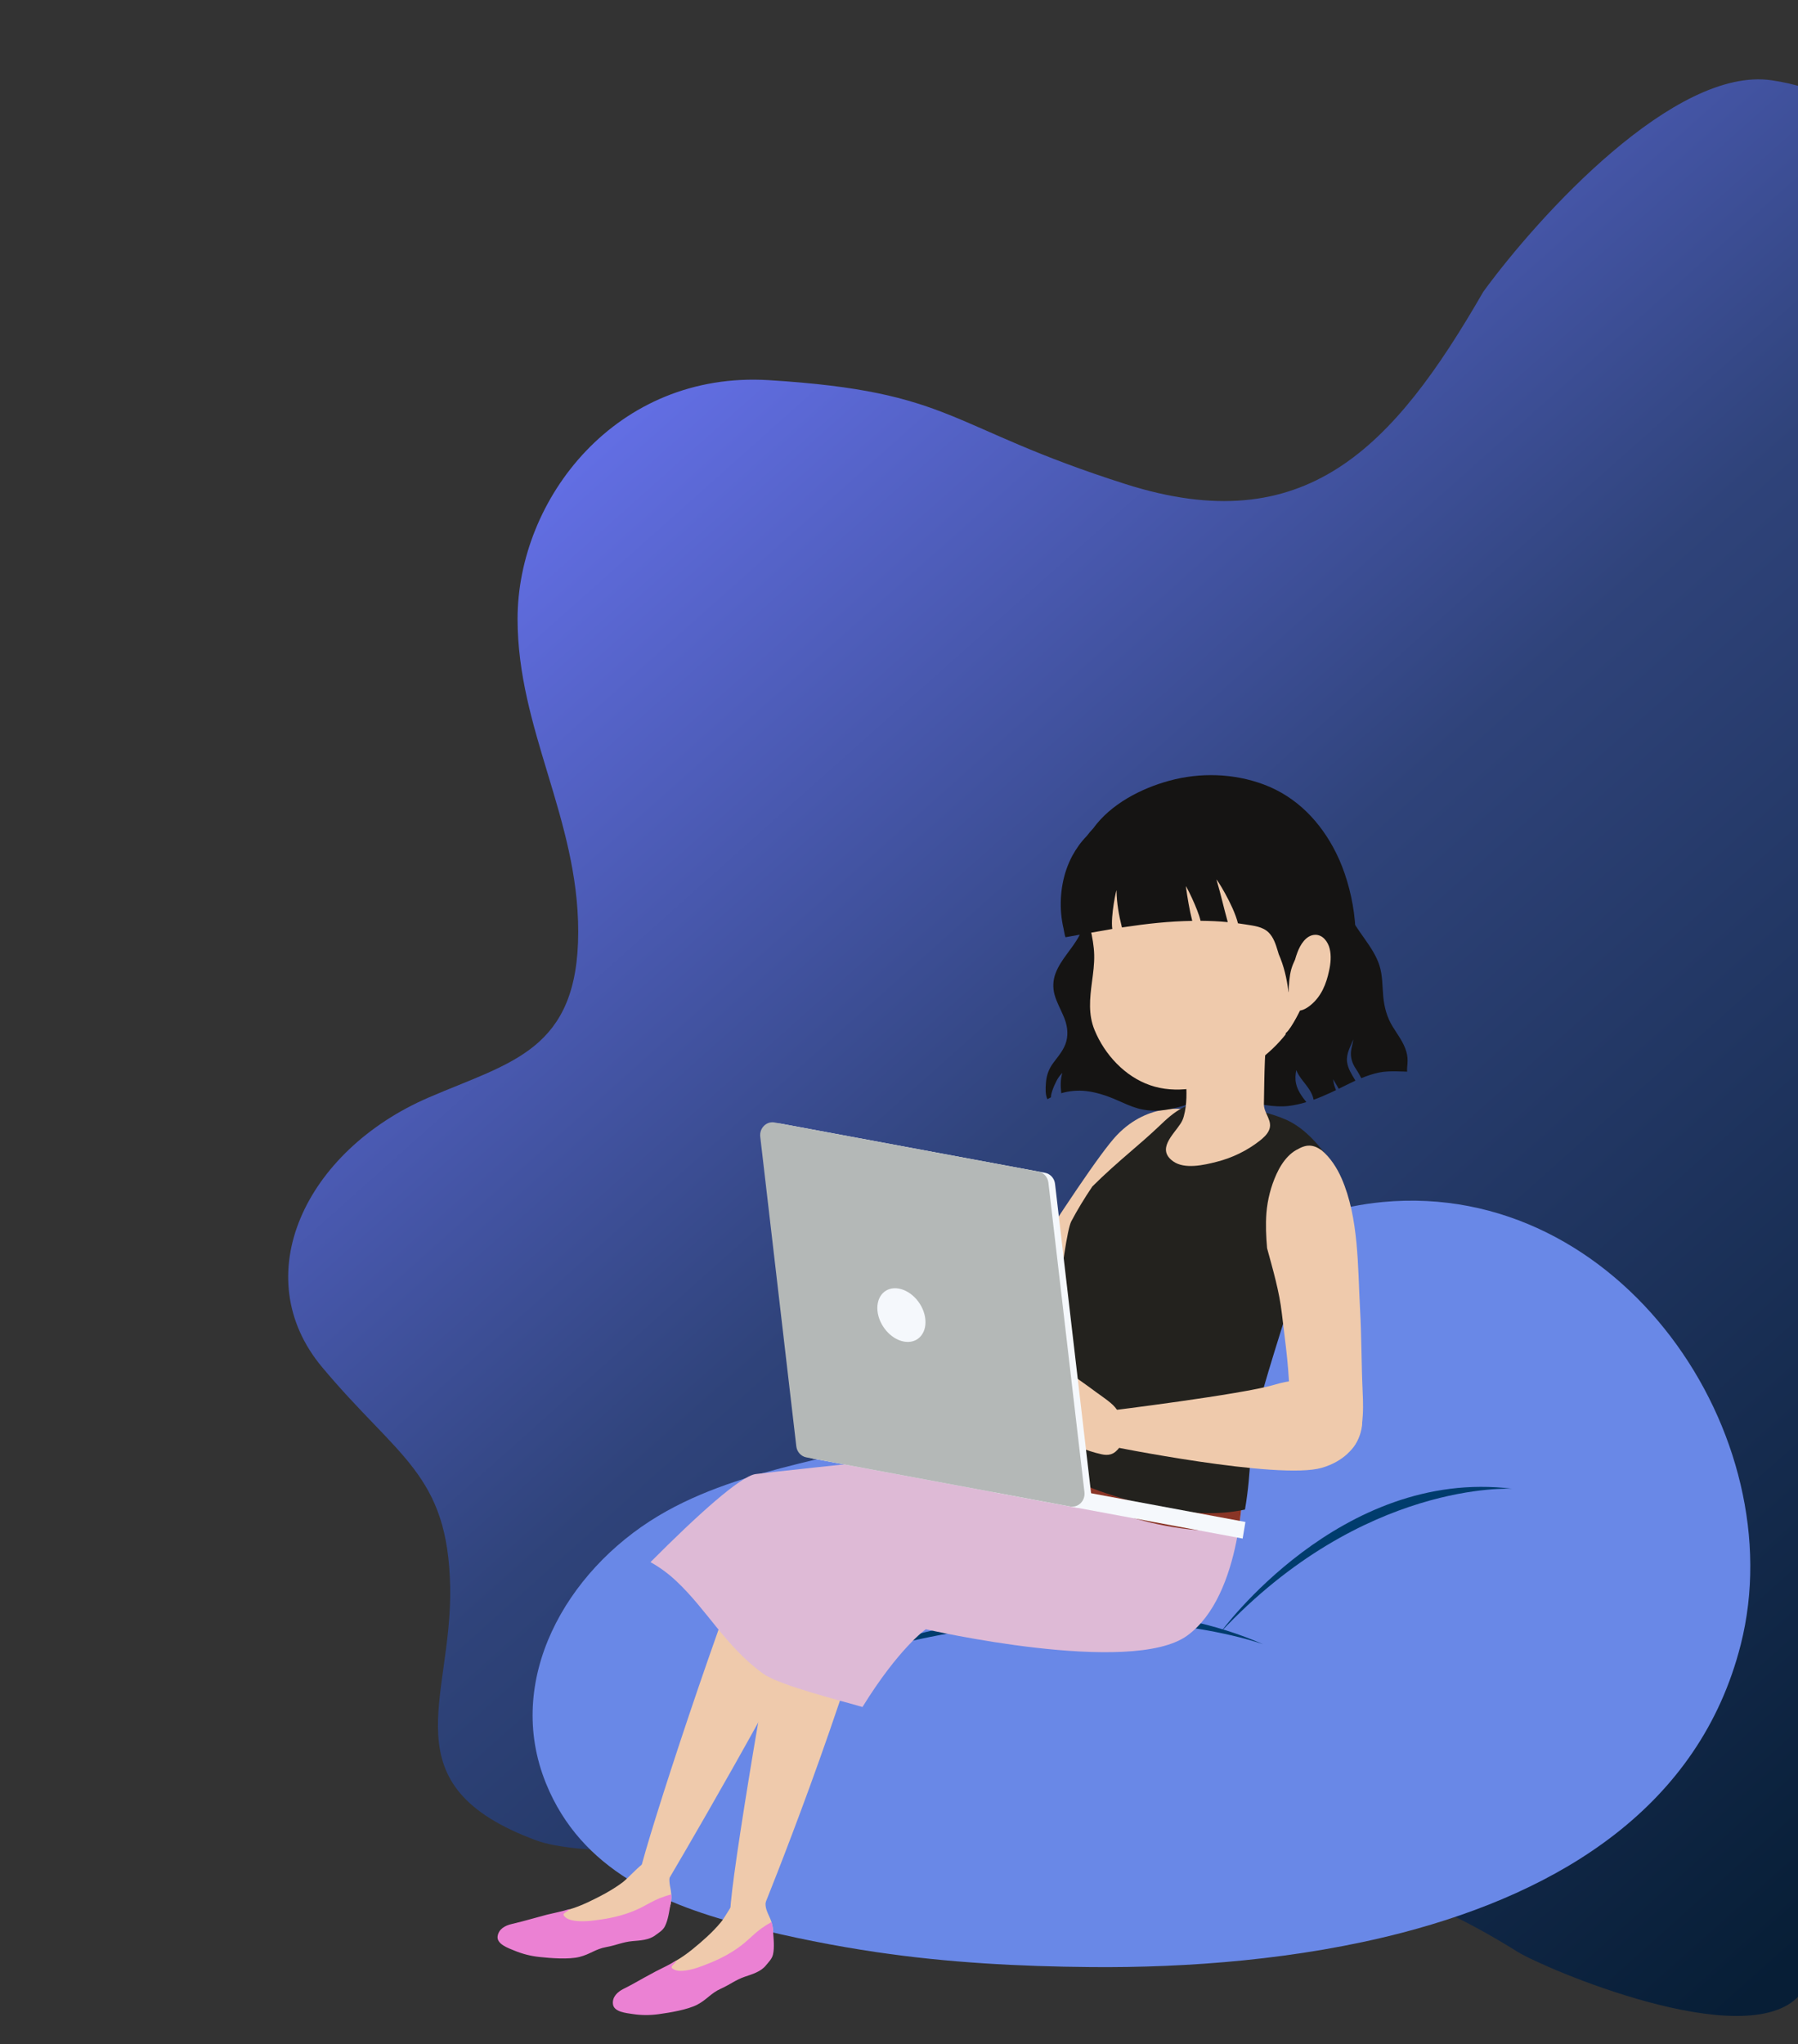 <svg width="667" height="758" viewBox="0 0 667 758" fill="none" xmlns="http://www.w3.org/2000/svg">
<rect x="0" y="0" width="667" height="758" fill="#333333" stroke="none"/>
<g clip-path="url(#clip0_54_5)">
<path d="M657.265 29.779C693.18 35.079 697.151 57.456 694.647 67.982L667.5 740C647.5 762 572.5 729.734 563 723.812C489.5 678 474.408 707.447 428.306 693.944C369.117 676.607 230 693.944 199 682.5C143.729 662.096 167.823 630.421 167 588.5C166.177 546.579 147.753 540.793 119.5 507C91.247 473.207 113.179 426.781 159 407C189.53 393.82 214.5 389.662 214.5 345.5C214.5 303.5 192 270.44 192 229.5C192 185.092 228.534 137.465 285.256 140.977C354.224 145.248 350.858 158.284 417.5 179.5C484.143 200.716 516.742 166.34 550.262 108.174C570.965 79.834 621.349 24.479 657.265 29.779Z" fill="url(#paint0_linear_54_5)"/>
<path d="M520.185 716.706C481.773 726.704 440.443 729.78 404.617 729.45C378.147 729.231 351.429 727.802 325.261 723.93C309.411 721.595 293.7 718.464 278.208 714.564C245.932 706.434 215.664 693.579 202.566 661.389C186.964 623.046 209.913 582.67 244.198 562.153C276.282 542.981 315.492 541.086 350.19 527.93C379.302 516.888 406.736 501.782 431.308 483.16C455.412 464.894 481.388 448.717 512.921 445.75C601.303 437.483 665.333 532.626 645.769 609.834C630.525 670.041 578.74 701.435 520.185 716.706Z" fill="#6988E7"/>
<path d="M305.917 617.36C305.917 617.36 396.005 577.891 468.592 609.752C468.592 609.78 403.627 585.472 305.917 617.36Z" fill="#003C6D"/>
<path d="M452.853 605.22C452.853 605.22 497.209 544.19 560.937 552.073C560.937 552.1 505.767 548.832 452.853 605.22Z" fill="#003C6D"/>
<path d="M285.39 554.572C266.569 599.974 240.236 681.494 237.512 693.799L247.252 698.249C247.252 698.249 289.985 626.342 315.96 572.672L285.39 554.572Z" fill="#EFCAAC"/>
<path d="M248.848 700.968C248.408 698.578 247.885 696.628 248.931 694.321C249.454 693.167 249.316 692.289 247.885 692.289C246.867 692.289 245.877 692.426 244.886 692.563C243.648 692.728 240.704 689.816 239.3 690.586C237.236 691.739 232.834 696.656 230.935 698.056C228.844 699.622 226.615 700.995 224.331 702.259C220.534 704.319 215.499 706.846 211.344 708.027C209.693 708.494 208.702 708.933 207.271 709.867C205.84 710.801 204.96 711.35 204.602 713.053C203.392 718.931 213.187 720.084 217.04 720.304C222.02 720.579 226.973 719.453 231.513 717.42C233.742 716.431 235.888 715.195 237.924 713.85C239.823 712.559 241.639 710.526 243.978 710.087C244.831 709.922 245.766 709.949 246.537 709.537C249.068 708.192 249.289 704.072 248.931 701.6C248.903 701.352 248.876 701.16 248.848 700.968Z" fill="#EFCAAC"/>
<path d="M193.678 712.531C192.385 712.861 191.119 713.19 189.799 713.493C187.377 714.042 184.956 715.36 184.598 718.052C184.213 720.991 188.725 722.474 190.844 723.353C193.816 724.589 196.98 725.385 200.172 725.715C204.217 726.154 211.013 726.704 214.976 725.688C218.993 724.671 220.837 722.776 224.909 722.035C228.459 721.403 230.99 720.167 234.567 719.837C237.457 719.59 240.731 719.453 243.097 717.667C244.418 716.679 245.849 715.882 246.619 714.399C247.28 713.135 247.665 711.707 247.968 710.334C248.105 709.757 249.481 702.643 248.903 702.533C247.472 702.918 246.069 703.385 244.666 703.934C242.244 704.923 240.016 706.296 237.677 707.477C233.109 709.73 228.129 711.075 223.093 711.79C219.764 712.284 216.214 712.751 212.885 712.229C211.536 712.009 209.995 711.542 209.17 710.361C208.455 709.373 210.793 708.988 211.289 707.944C208.565 708.823 205.648 709.345 202.869 710.032C199.842 710.828 196.76 711.735 193.678 712.531Z" fill="#EB81D3"/>
<path d="M440.416 411.527C440.416 411.527 426.41 408.286 414.276 421.003C402.141 433.748 353.107 513.647 353.107 513.647L382.632 526.529L440.416 411.527Z" fill="#EFCAAC"/>
<path d="M294.855 563.169C285.5 611.427 271.164 696.134 270.916 708.741L283.464 706.818C283.464 706.818 313.704 632.604 328.398 574.842L294.855 563.169Z" fill="#EFCAAC"/>
<path d="M461.136 548.804L391.767 522.409L385.384 535.428C385.384 535.428 294.25 544.904 280.327 546.634C274.796 547.321 258.892 561.631 241.309 579.292C244.693 581.16 247.858 583.494 250.747 586.186C256.47 591.514 261.203 597.749 266.128 603.792C271.246 610.054 276.612 616.042 283.243 620.739C289.325 625.051 312.878 630.901 319.95 633.016C333.433 611.18 343.449 604.176 343.449 604.176C343.449 604.176 419.614 621.645 440.416 606.538C461.218 591.432 461.136 548.804 461.136 548.804Z" fill="#DEBAD6"/>
<path d="M391.189 548.255C402.444 556.687 415.761 562.318 429.464 565.229C437.224 566.877 445.204 567.838 453.128 567.701C455.22 567.674 457.338 567.536 459.43 567.317C461.136 556.907 461.108 548.804 461.108 548.804L391.74 522.409L385.356 535.428C385.356 535.428 383.127 535.648 379.302 536.06C382.302 540.894 386.704 544.904 391.189 548.255Z" fill="#8A3526"/>
<path d="M392.4 545.673C398.013 549.189 404.205 551.688 410.451 553.803C417.027 556.028 423.741 557.896 430.538 559.241C440.801 561.274 451.615 561.988 461.851 559.791C464.465 544.437 463.117 537.461 466.336 523.81C471.289 502.688 493.77 439.049 492.889 429.518V429.49C491.073 427.101 489.175 424.739 487.083 422.569C484.084 419.465 480.727 416.773 476.737 415.07C471.812 412.955 466.501 411.774 461.273 410.868C457.586 410.209 453.899 409.797 450.184 409.467C448.286 409.302 446.304 409.028 444.406 409.138C442.48 409.248 440.636 409.852 438.93 410.703C435.463 412.434 432.601 415.125 429.822 417.79C426.52 420.921 423.081 423.887 419.641 426.853C414.716 431.083 409.818 435.395 405.223 439.982C402.334 444.267 399.637 448.689 397.408 452.919C394.409 458.66 389.346 512.658 384.531 539.411C386.842 541.773 389.511 543.888 392.4 545.673Z" fill="#23221E"/>
<path d="M395.565 386.176C394.739 389.252 392.648 391.587 390.804 394.059C389.071 396.366 388.19 398.783 387.998 401.667C387.86 403.507 387.722 405.842 388.548 407.627C388.988 407.38 389.429 407.133 389.869 406.913C389.869 406.007 390.171 405.045 390.447 404.249C390.887 402.985 391.465 401.694 392.098 400.513C392.648 399.497 393.336 398.646 394.106 397.849C393.336 400.156 393.418 402.93 393.693 405.402C396.693 404.523 399.857 404.249 402.994 404.606C407.644 405.155 412.074 406.885 416.312 408.808C418.816 409.934 421.292 410.978 424.016 411.472C426.328 411.912 428.667 411.967 431.005 411.747C436.068 411.253 440.746 409.412 445.644 408.204C450.955 406.885 456.375 407.38 461.686 408.369C467.079 409.357 472.5 410.758 478.031 410.126C480.259 409.852 482.461 409.357 484.607 408.698C482.983 406.638 481.387 404.468 480.81 401.887C480.397 400.156 480.562 398.481 480.865 396.833C481.443 398.234 482.323 399.552 483.341 400.843C484.992 402.958 486.863 405.183 487.304 407.819C489.395 407.078 491.431 406.199 493.412 405.292C494.155 404.963 494.87 404.606 495.613 404.249C495.448 403.864 495.311 403.48 495.173 403.095C494.843 402.161 494.65 401.172 494.513 400.184C495.201 401.365 495.971 402.546 496.631 403.754C498.695 402.738 500.759 401.694 502.823 400.733C502.768 400.623 502.685 400.513 502.63 400.403C501.364 398.343 500.016 396.201 499.713 393.756C499.356 390.708 500.979 388.153 502.025 385.434C501.887 386.753 501.474 388.016 501.254 389.389C500.952 391.175 501.254 392.96 501.997 394.608C502.575 395.899 503.483 396.998 504.143 398.234C504.419 398.755 504.694 399.277 504.996 399.827C506.07 399.387 507.143 398.975 508.243 398.618C510.445 397.904 512.646 397.41 514.957 397.327C517.131 397.217 519.277 397.327 521.451 397.382C521.644 397.382 521.836 397.382 522.001 397.41C521.919 396.503 522.029 395.542 522.111 394.69C522.249 393.042 522.167 391.559 521.699 389.966C520.708 386.533 518.479 383.704 516.636 380.71C514.517 377.249 513.526 373.569 513.141 369.559C512.783 365.686 512.921 361.731 511.71 357.968C510.555 354.397 508.436 351.266 506.29 348.217C503.896 344.811 501.419 341.378 499.631 337.615C497.787 333.77 497.319 329.65 496.631 325.503C496.054 321.987 495.173 318.499 493.742 315.23C490.743 308.364 485.487 303.255 479.654 298.75C479.434 298.586 478.966 298.915 479.186 299.107C483.919 302.925 488.239 307.402 491.101 312.758C486.781 308.638 481.112 306.606 475.086 305.946C471.399 305.562 467.684 305.562 463.997 305.699C460.255 305.837 456.458 305.947 452.716 306.276C444.653 307.018 436.701 308.721 428.832 310.643C421.65 312.401 414.468 314.543 407.919 317.977C404.92 319.542 401.205 321.355 400.352 324.926C400.16 325.777 400.105 326.684 400.187 327.59C400.187 327.617 400.16 327.645 400.16 327.672C400.27 330.913 401.811 333.852 402.086 337.066C402.389 340.637 401.976 343.932 400.297 347.119C397.711 351.98 393.473 355.825 391.547 361.017C390.612 363.543 390.502 366.208 391.189 368.79C391.96 371.646 393.446 374.2 394.574 376.92C395.812 379.776 396.418 382.99 395.565 386.176Z" fill="#151413"/>
<path d="M437.857 416.801C435.215 420.866 428.969 426.222 435.215 430.671C439.453 433.693 446.635 432.045 451.34 430.836C457.118 429.38 462.594 426.716 467.272 423.063C468.592 422.019 469.913 420.866 470.656 419.355C472.445 415.702 468.813 413.01 468.868 409.44C469.088 398.783 468.978 387.549 470.849 376.947C471.041 375.821 471.234 374.557 471.784 373.514C471.619 373.184 471.399 372.882 471.014 372.635C469.748 371.893 467.96 371.948 466.556 372.14C464.905 372.36 463.282 372.8 461.658 373.129C457.751 373.898 453.844 374.997 450.184 376.535C446.607 378.046 443.47 380.243 440.251 382.358C439.178 383.072 438.022 383.649 437.059 384.5C436.701 384.83 436.261 385.242 436.206 385.736C436.123 386.423 436.839 386.917 437.169 387.439C439.205 390.955 439.645 396.064 439.921 400.184C440.223 404.743 440.388 409.412 439.178 413.862C438.902 414.988 438.435 415.949 437.857 416.801Z" fill="#EFCAAC"/>
<path d="M478.306 316.466C472.775 307.073 464.025 299.519 453.624 296.059C443.8 292.79 432.656 293.312 423.328 297.926C414.633 302.239 408.552 310.259 405.498 319.35C405.14 320.421 404.837 321.492 404.535 322.591C404.067 323.717 403.654 324.843 403.352 326.052C401.811 332.094 403.187 338.302 404.48 344.262C405.195 347.503 405.828 350.772 405.911 354.123C405.993 357.501 405.525 360.824 405.085 364.148C404.287 370.245 403.654 376.151 406.048 381.973C409.763 391.037 417.275 399.195 426.658 402.436C436.151 405.732 446.717 403.562 455.715 399.662C465.318 395.514 473.848 388.703 479.571 379.941C485.653 370.602 487.111 359.698 486.671 348.739C486.258 337.56 484.029 326.189 478.306 316.466Z" fill="#EFCAAC"/>
<path d="M495.641 316.274C489.89 304.765 481.03 295.482 468.84 290.922C457.669 286.748 445.231 286.39 433.757 289.522C423.356 292.351 412.074 298.146 405.553 307.183C404.7 308.089 403.902 309.023 403.131 310.039C400.985 312.236 399.197 314.763 397.766 317.4C394.326 323.882 393.061 331.353 393.638 338.631C393.804 340.554 394.106 342.504 394.546 344.372C394.767 345.306 394.877 346.542 395.262 347.558C400.462 346.624 405.635 345.69 410.836 344.811C411.441 344.702 412.047 344.592 412.625 344.482C411.937 339.73 414.193 329.348 414.193 330.227C414.248 334.869 415.073 339.428 416.202 343.932C416.504 343.878 416.807 343.85 417.137 343.795C425.447 342.532 433.867 341.625 442.287 341.488C441.214 337.286 440.526 333.001 439.921 328.716C439.81 328.002 444.351 336.956 445.369 341.461C448.726 341.488 452.11 341.625 455.467 341.955C453.706 335.61 453.128 332.534 451.285 326.217C451.037 325.42 457.503 335.418 459.237 342.394C460.173 342.532 461.081 342.669 462.016 342.806C465.015 343.301 468.372 343.575 470.629 345.8C472.445 347.613 473.27 350.195 473.986 352.584C474.123 352.996 474.261 353.436 474.371 353.848C476.269 358.188 477.37 362.829 477.948 367.581C478.086 368.68 479.654 367.773 479.626 366.949C479.599 366.455 479.516 365.988 479.489 365.521C479.489 363.434 479.434 361.346 479.324 359.259C480.204 358.27 480.865 356.677 481.25 355.853C482.13 353.848 482.736 351.733 483.341 349.618C483.616 348.684 484.965 349.371 485.35 350.497C486.505 353.848 486.698 356.869 486.23 360.412C485.735 364.093 484.854 367.801 483.754 371.344C483.148 373.322 479.021 381.506 477.177 382.907C476.985 383.045 476.682 383.539 477.15 383.676C480.672 384.693 490.193 379.172 492.174 376.892C496.384 372.113 499.19 367.718 501.034 361.648C505.189 347.915 501.997 328.991 495.641 316.274Z" fill="#151413"/>
<path d="M493.247 351.733C492.642 349.288 490.743 346.624 487.936 346.652C484.497 346.707 482.323 350.387 481.278 353.244C481.03 353.958 480.672 354.864 480.425 355.853C479.874 357.007 479.379 358.188 479.021 359.424C478.278 362.17 478.141 365.137 478.003 367.993C477.893 370.19 477.728 373.431 480.122 374.475C482.323 375.436 484.635 374.036 486.285 372.662C490.165 369.449 492.009 364.889 493.027 360.055C493.632 357.364 493.935 354.452 493.247 351.733Z" fill="#EFCAAC"/>
<path d="M491.238 354.068C490.605 352.887 489.395 352.749 488.267 353.326C486.753 354.095 485.735 355.633 485.02 357.089C484.222 358.654 483.671 360.357 483.259 362.088C482.626 364.587 482.433 367.416 482.818 369.971C482.901 370.465 483.561 370.053 483.561 369.696C483.534 368.103 483.534 366.537 483.671 364.999C483.864 364.972 484.057 364.944 484.222 364.889C484.524 364.807 484.8 364.642 485.075 364.505C485.653 364.175 486.175 363.736 486.643 363.269C487.551 362.362 488.239 361.319 489.064 360.357C489.257 360.138 488.927 359.945 488.762 360.138C487.991 361.017 487.248 361.895 486.395 362.692C485.983 363.077 485.515 363.461 485.02 363.736C484.772 363.873 484.524 363.983 484.277 364.065C484.112 364.12 483.919 364.148 483.754 364.203C483.836 363.489 483.974 362.774 484.139 362.06C484.607 360.22 485.24 358.352 486.203 356.677C486.836 355.578 488.432 353.216 490.028 354.013C491.238 354.617 491.486 356.567 491.348 357.748C491.321 357.94 491.569 357.83 491.596 357.721C491.844 356.567 491.816 355.139 491.238 354.068Z" fill="#EFCAAC"/>
<path d="M416.559 528.836C416.312 527.161 415.871 525.485 415.101 523.975C414.331 522.519 413.23 521.255 411.964 520.212C410.258 518.783 408.387 517.547 406.598 516.229C404.782 514.883 402.939 513.537 401.068 512.219C399.444 511.093 397.848 509.857 396.087 508.895C395.427 508.538 394.712 508.264 393.969 508.209C392.263 507.687 390.529 507.22 388.823 506.808C386.539 506.259 384.255 505.764 381.944 505.407C380.018 505.105 378.092 504.858 376.138 504.94C374.184 505.023 372.423 505.49 370.635 506.231C369.204 506.836 367.663 507.138 366.287 507.879C365.764 508.154 365.214 508.566 365.049 509.17C364.911 509.719 365.214 510.186 365.599 510.516C366.067 510.901 366.617 511.175 367.223 511.367C370.222 511.944 373.359 511.23 376.358 510.955C377.321 510.873 378.339 510.955 379.302 511.065C380.761 511.23 382.192 511.505 383.595 511.862C384.558 512.109 385.494 512.411 386.429 512.741C386.126 512.741 385.796 512.713 385.494 512.741C383.953 512.768 382.467 513.125 380.953 513.345C379.468 513.537 378.037 513.73 376.633 514.251C376.633 514.251 376.606 514.251 376.606 514.279C375.615 514.444 374.652 514.691 373.689 515.103C371.928 515.817 370.305 516.806 368.736 517.877C368.131 518.289 367.525 518.674 366.92 519.058C365.93 519.498 364.967 519.937 364.031 520.431C363.068 520.953 362.022 521.64 361.444 522.601C360.757 523.727 361.692 524.579 362.738 524.963C364.471 525.568 366.095 524.826 367.553 523.947C369.452 522.821 371.433 521.887 373.524 521.118C373.992 520.953 374.487 520.816 374.982 520.679C377.927 519.36 385.466 520.926 384.475 521.008C384.283 521.008 384.118 521.008 383.925 521.036C383.788 521.036 383.678 521.008 383.567 520.981C381.504 520.898 379.468 520.953 377.514 521.448C377.349 521.557 377.211 521.667 377.046 521.777C374.845 523.398 372.478 524.744 370.195 526.227C369.011 526.968 367.828 527.682 366.645 528.397C365.875 528.864 361.362 531.39 363.591 532.517C364.224 532.819 365.022 532.846 365.709 532.846C366.673 532.819 367.608 532.599 368.489 532.242C370.442 531.5 372.203 530.347 373.937 529.193C374.872 528.561 375.78 527.875 376.799 527.38C378.092 526.749 379.523 526.556 380.953 526.529C383.21 526.501 385.411 526.859 387.585 527.38C386.787 527.408 385.989 527.408 385.163 527.463C381.669 527.655 379.165 529.303 376.248 531.033C374.872 531.857 373.249 532.269 371.901 533.148C371.103 533.67 370.167 534.631 370.69 535.675C371.048 536.444 372.066 536.527 372.809 536.472C375.313 536.279 377.486 534.961 379.77 534.055C382.412 533.011 385.246 532.764 388.025 532.379C391.189 531.94 393.253 533.368 395.977 534.714C397.298 535.373 398.674 535.977 400.05 536.554C402.856 537.68 405.746 538.669 408.69 539.301C409.818 539.548 411.001 539.63 412.129 539.273C412.982 538.999 413.698 538.532 414.276 537.9C416.697 535.675 417 531.802 416.559 528.836Z" fill="#EFCAAC"/>
<path d="M505.244 527.957C505.794 523.975 505.684 519.937 505.492 515.899C505.024 505.709 505.107 495.547 504.529 485.357C503.676 469.976 504.116 451.628 497.677 436.961C495.999 433.116 493.522 429.27 490.275 426.551C489.862 426.277 489.45 426.029 489.037 425.782C487.386 424.848 485.653 424.574 483.864 425.096C482.818 425.398 481.828 425.92 480.892 426.441C479.764 427.073 478.746 427.897 477.865 428.804C476.022 430.699 474.646 432.978 473.545 435.368C471.482 439.9 470.216 444.789 469.803 449.788C469.473 454.155 469.666 458.522 470.051 462.889C472.225 470.882 474.591 478.875 475.527 487.087C476.159 492.69 476.957 498.321 477.508 503.924C478.03 509.198 478.361 514.471 478.443 519.745C478.498 524.112 478.498 528.699 480.012 532.901C480.755 534.961 481.938 536.884 483.671 538.285C485.46 539.74 487.689 540.564 489.972 540.839C493.935 541.333 498.282 540.537 501.117 537.708C503.703 535.181 504.776 531.473 505.244 527.957Z" fill="#EFCAAC"/>
<path d="M411.276 536.17C411.276 536.17 474.398 548.996 490.385 544.3C506.372 539.603 508.326 524.469 501.97 518.179C495.613 511.889 484.332 509.994 472.637 513.537C460.915 517.08 411.139 523.205 411.139 523.205L411.276 536.17Z" fill="#EFCAAC"/>
<path d="M285.61 711.24C284.619 709.015 283.629 707.258 284.096 704.758C284.344 703.495 283.986 702.698 282.611 703.028C281.62 703.275 280.684 703.659 279.749 704.017C278.593 704.483 275.044 702.341 273.86 703.44C272.127 705.033 269.045 710.883 267.532 712.696C265.881 714.701 264.037 716.596 262.111 718.354C258.919 721.265 254.654 724.918 250.884 727.033C249.399 727.885 247.61 729.038 246.427 730.302C245.244 731.565 245.464 731.785 245.546 733.515C245.794 739.503 255.562 738.267 259.359 737.58C264.257 736.674 268.797 734.367 272.732 731.318C274.658 729.807 276.447 728.132 278.098 726.319C279.639 724.616 280.905 722.199 283.078 721.238C283.876 720.881 284.784 720.689 285.445 720.084C287.591 718.189 286.793 714.124 285.857 711.817C285.747 711.597 285.692 711.432 285.61 711.24Z" fill="#EFCAAC"/>
<path d="M234.843 735.685C233.687 736.317 232.504 736.949 231.32 737.526C229.119 738.624 227.055 740.492 227.386 743.211C227.743 746.15 232.449 746.507 234.705 746.864C237.897 747.359 241.144 747.359 244.336 746.919C248.38 746.37 255.094 745.271 258.699 743.376C262.359 741.426 263.68 739.146 267.477 737.443C270.751 735.987 272.925 734.175 276.337 733.021C279.089 732.087 282.225 731.181 284.097 728.874C285.142 727.583 286.325 726.484 286.738 724.864C287.068 723.49 287.096 722.007 287.068 720.606C287.068 720.002 286.683 712.778 286.105 712.806C284.812 713.52 283.546 714.317 282.335 715.195C280.217 716.734 278.401 718.601 276.392 720.304C272.485 723.6 267.972 726.072 263.267 727.967C260.157 729.231 256.828 730.549 253.443 730.824C252.068 730.934 250.472 730.851 249.371 729.917C248.463 729.121 250.637 728.187 250.857 727.061C248.436 728.571 245.739 729.753 243.18 731.098C240.401 732.554 237.622 734.147 234.843 735.685Z" fill="#EB81D3"/>
<path d="M462.012 564.391L369.972 547.276L368.94 553.43L460.98 570.546L462.012 564.391Z" fill="#F5F8FC"/>
<path d="M399.447 559.1L301.579 540.892C299.622 540.518 298.096 538.857 297.867 536.769L284.493 422.006C284.111 418.819 286.781 416.142 289.807 416.704L387.674 434.912C389.632 435.287 391.158 436.947 391.387 439.036L404.761 553.799C405.117 557.012 402.447 559.663 399.447 559.1Z" fill="#F5F8FC"/>
<path d="M396.981 558.645L299.113 540.437C297.155 540.062 295.63 538.402 295.401 536.314L282.026 421.551C281.645 418.364 284.315 415.687 287.341 416.249L385.208 434.457C387.166 434.832 388.691 436.492 388.92 438.58L402.295 553.343C402.651 556.556 399.981 559.207 396.981 558.645Z" fill="#B4B8B7"/>
<path d="M343.279 489.321C343.762 494.757 340.203 498.398 335.295 497.488C330.388 496.578 326.015 491.437 325.506 486.028C325.023 480.592 328.583 476.951 333.49 477.861C338.397 478.771 342.796 483.886 343.279 489.321Z" fill="#F5F8FC"/>
</g>
<defs>
<linearGradient id="paint0_linear_54_5" x1="192.221" y1="192.697" x2="667.241" y2="725.161" gradientUnits="userSpaceOnUse">
<stop stop-color="#626EE3"/>
<stop offset="0.41" stop-color="#2F437A"/>
<stop offset="1" stop-color="#071E36"/>
</linearGradient>
<clipPath id="clip0_54_5">
<rect width="667" height="758" fill="white"/>
</clipPath>
</defs>
</svg>
